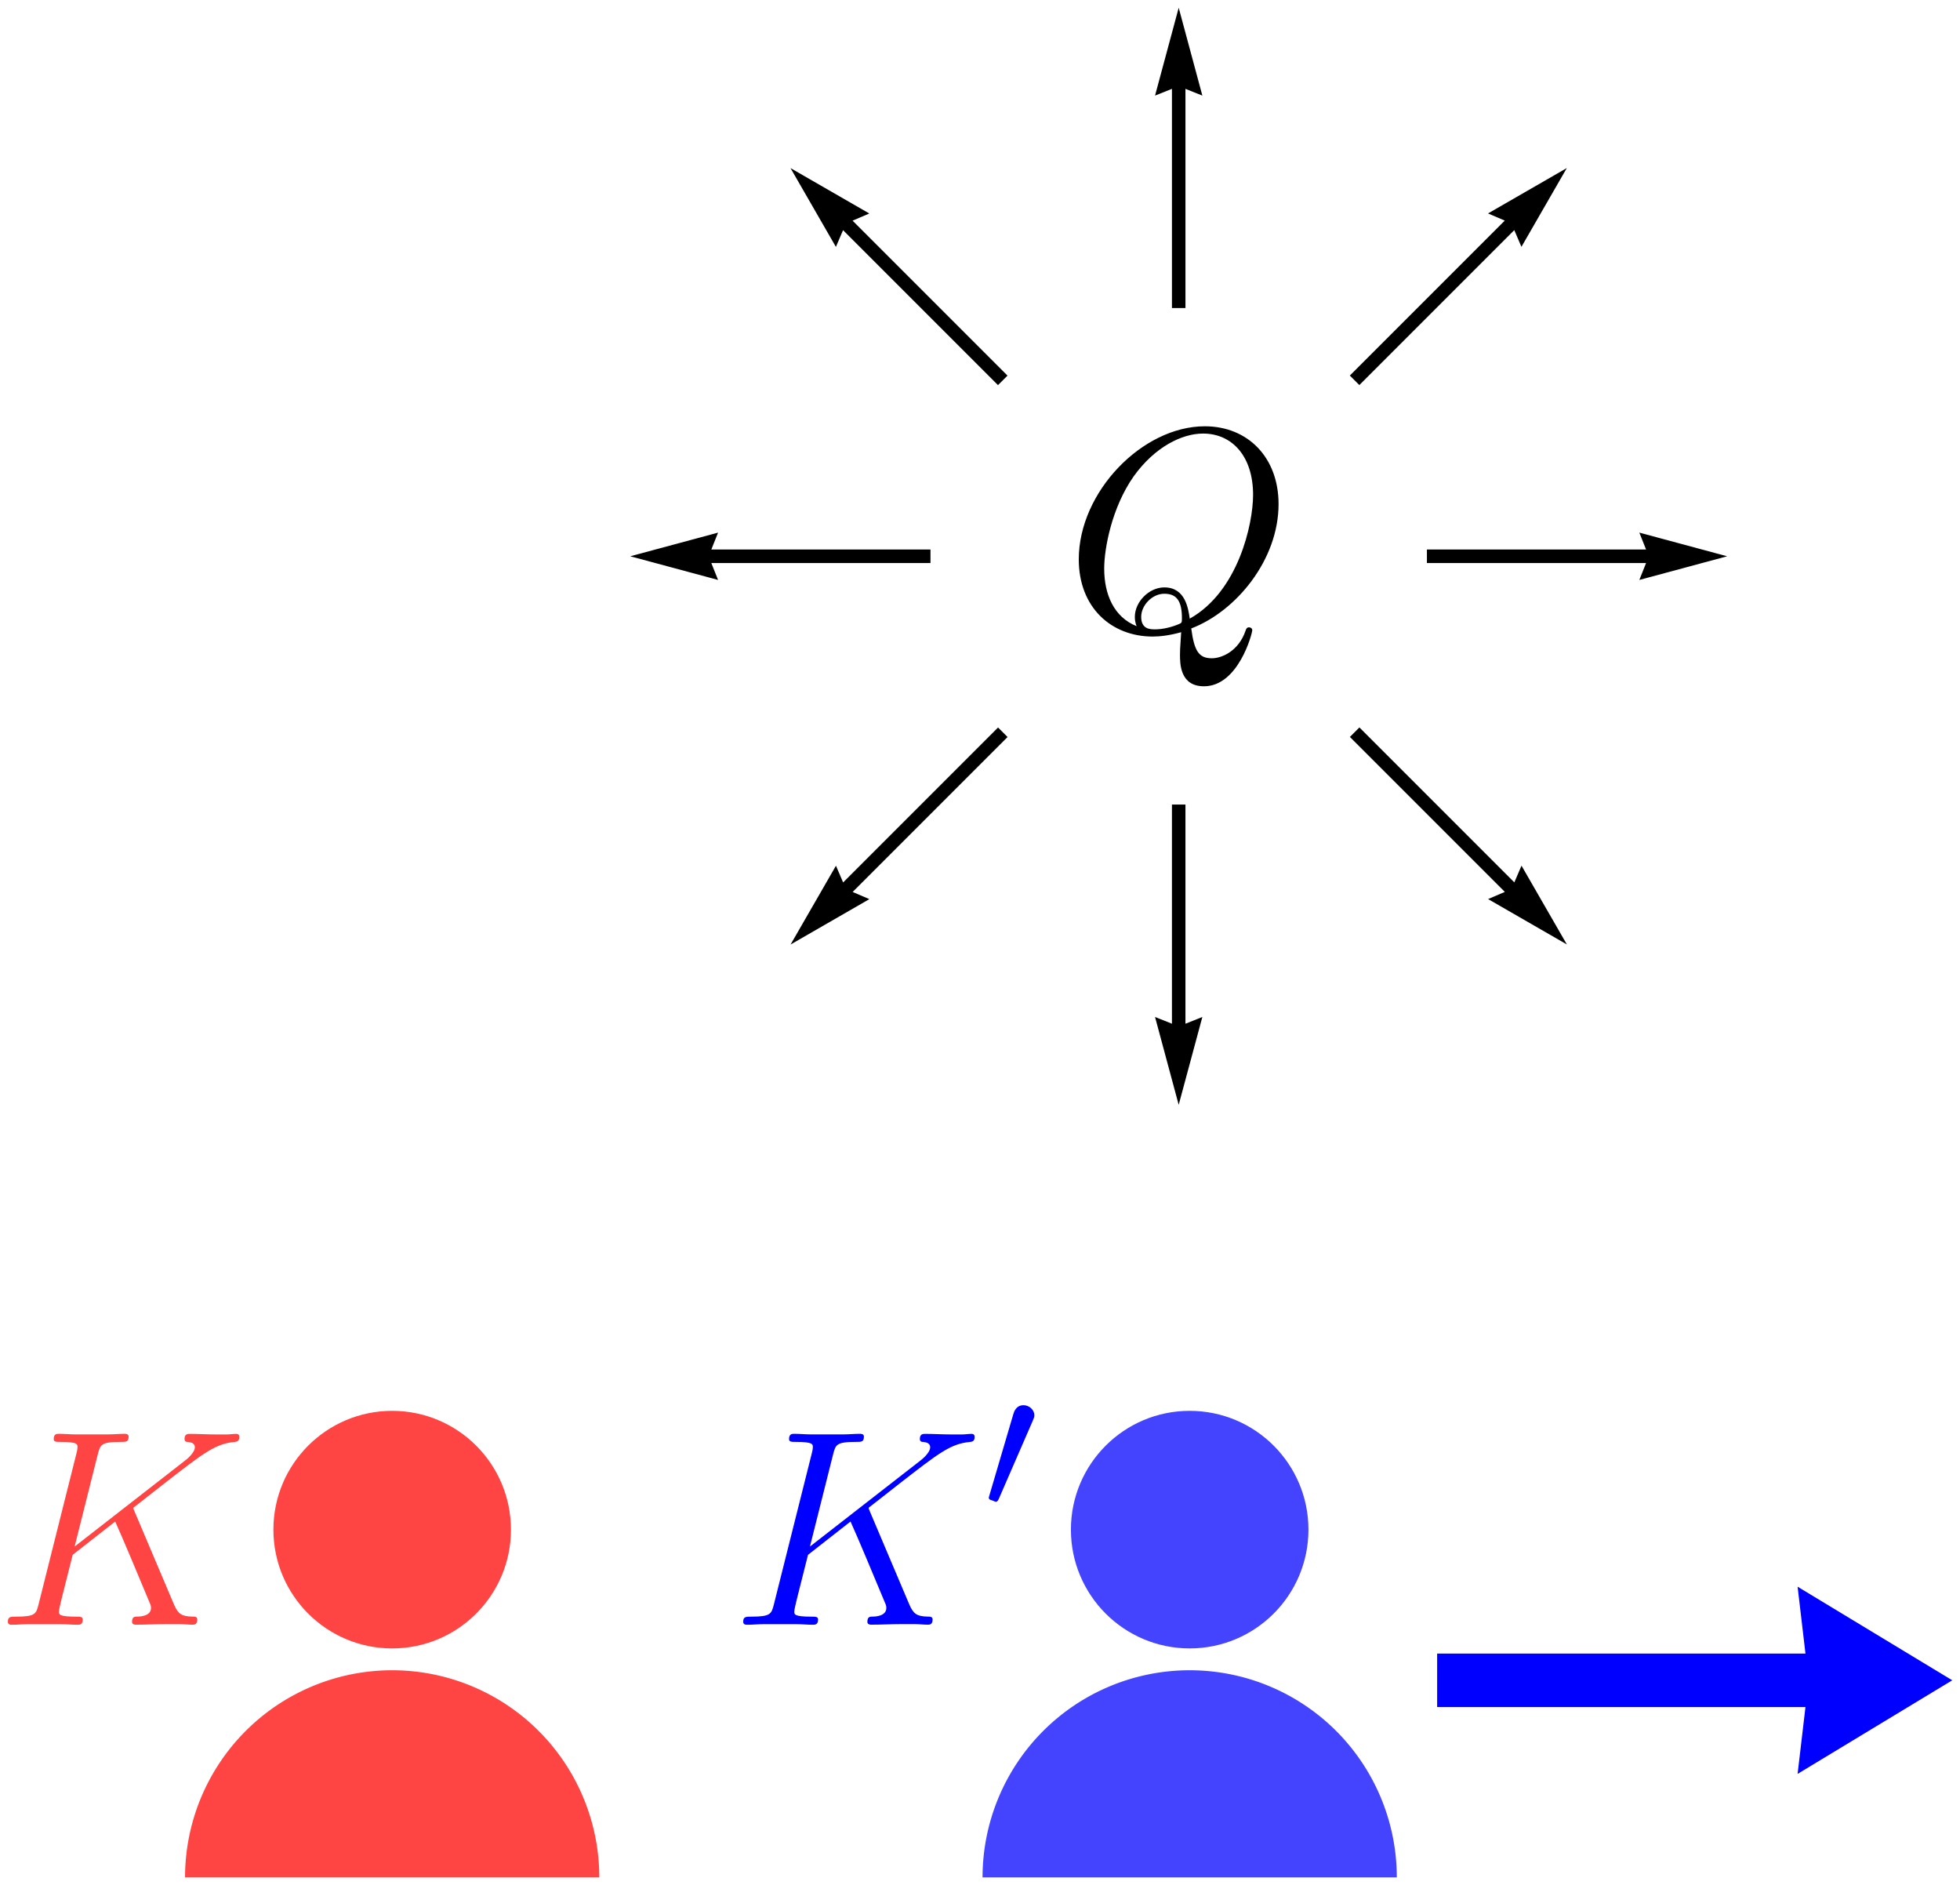 <?xml version="1.0" encoding="UTF-8"?>
<svg width="126.18" height="121.345" version="1.1" viewBox="0 0 33.385 32.106" xmlns="http://www.w3.org/2000/svg"><g transform="translate(-5.1 -259.826)"><g><g stroke-linejoin="round" stroke-miterlimit="1e5"><path d="m20.949 269.415h-3.733l0.115 0.288-1.496-0.403 1.496-0.403-0.115 0.288h3.733v0.23" clip-path="url(#p2985508f7a)" stroke-width=".393"/><path d="m22.099 266.385-2.639-2.639-0.122 0.285-0.773-1.342 1.342 0.773-0.285 0.122 2.639 2.639-0.163 0.163" clip-path="url(#p2985508f7a)" stroke-width=".393"/><path d="m25.062 265.072v-3.733l-0.288 0.115 0.403-1.496 0.403 1.496-0.288-0.115v3.733h-0.23" clip-path="url(#p2985508f7a)" stroke-width=".393"/><path d="m28.092 266.222 2.639-2.639-0.285-0.122 1.342-0.773-0.773 1.342-0.122-0.285-2.639 2.639-0.163-0.163" clip-path="url(#p2985508f7a)" stroke-width=".393"/><path d="m29.405 269.185h3.733l-0.115-0.288 1.496 0.403-1.496 0.403 0.115-0.288h-3.733v-0.23" clip-path="url(#p2985508f7a)" stroke-width=".393"/><path d="m28.255 272.215 2.639 2.639 0.122-0.285 0.773 1.342-1.342-0.773 0.285-0.122-2.639-2.639 0.163-0.163" clip-path="url(#p2985508f7a)" stroke-width=".393"/><path d="m25.292 273.528v3.733l0.288-0.115-0.403 1.496-0.403-1.496 0.288 0.115v-3.733h0.23" clip-path="url(#p2985508f7a)" stroke-width=".393"/><path d="m22.262 272.378-2.639 2.639 0.285 0.122-1.342 0.773 0.773-1.342 0.122 0.285 2.639-2.639 0.163 0.163" clip-path="url(#p2985508f7a)" stroke-width=".393"/></g><path d="m25.391 270.529c0.763-0.291 1.487-1.167 1.487-2.118 0-0.793-0.522-1.325-1.256-1.325-1.064 0-2.147 1.118-2.147 2.266 0 0.818 0.552 1.315 1.261 1.315 0.123 0 0.291-0.02 0.483-0.074-0.02 0.305-0.02 0.315-0.02 0.379 0 0.158 0 0.542 0.409 0.542 0.586 0 0.822-0.901 0.822-0.955 0-0.035-0.034-0.049-0.054-0.049-0.039 0-0.049 0.025-0.059 0.054-0.118 0.35-0.404 0.473-0.576 0.473-0.227 0-0.3-0.133-0.35-0.507zm-0.931-0.039c-0.384-0.153-0.552-0.537-0.552-0.98 0-0.34 0.128-1.039 0.502-1.571 0.36-0.502 0.822-0.729 1.182-0.729 0.493 0 0.852 0.384 0.852 1.044 0 0.493-0.251 1.645-1.079 2.108-0.025-0.172-0.074-0.532-0.433-0.532-0.261 0-0.502 0.246-0.502 0.502 0 0.099 0.03 0.153 0.03 0.158zm0.305 0.054c-0.069 0-0.227 0-0.227-0.212 0-0.197 0.187-0.394 0.394-0.394s0.3 0.118 0.3 0.419c0 0.074-0.005 0.079-0.054 0.099-0.128 0.054-0.276 0.089-0.414 0.089z"/></g><circle cx="25.364" cy="285.877" r="2.023" color="#000000" color-rendering="auto" fill="#44f" image-rendering="auto" shape-rendering="auto" solid-color="#000000" style="isolation:auto;mix-blend-mode:normal"/><path d="m25.364 288.272a3.528 3.528 0 0 0 -3.528 3.528h7.056a3.528 3.528 0 0 0 -3.528 -3.528z" color="#000000" color-rendering="auto" fill="#44f" image-rendering="auto" shape-rendering="auto" solid-color="#000000" style="isolation:auto;mix-blend-mode:normal"/><path d="m19.92 285.575c-0.005-0.014-0.024-0.052-0.024-0.067 0-5e-3 0.005-0.01 0.086-0.071l0.462-0.362c0.638-0.495 0.848-0.662 1.176-0.691 0.033-5e-3 0.081-5e-3 0.081-0.086 0-0.029-0.014-0.052-0.052-0.052-0.052 0-0.11 0.01-0.162 0.01h-0.181c-0.148 0-0.305-0.01-0.448-0.01-0.033 0-0.09 0-0.09 0.086 0 0.048 0.033 0.052 0.062 0.052 0.052 5e-3 0.114 0.024 0.114 0.09 0 0.095-0.143 0.21-0.181 0.238l-1.867 1.453 0.395-1.572c0.043-0.162 0.052-0.21 0.391-0.21 0.09 0 0.133 0 0.133-0.09 0-0.048-0.048-0.048-0.071-0.048-0.086 0-0.186 0.01-0.276 0.01h-0.562c-0.086 0-0.191-0.01-0.276-0.01-0.038 0-0.09 0-0.09 0.09 0 0.048 0.043 0.048 0.114 0.048 0.291 0 0.291 0.038 0.291 0.09 0 0.01 0 0.038-0.019 0.11l-0.643 2.562c-0.043 0.167-0.052 0.214-0.386 0.214-0.09 0-0.138 0-0.138 0.086 0 0.052 0.043 0.052 0.071 0.052 0.09 0 0.186-0.01 0.276-0.01h0.557c0.09 0 0.191 0.01 0.281 0.01 0.038 0 0.09 0 0.09-0.09 0-0.048-0.043-0.048-0.114-0.048-0.291 0-0.291-0.038-0.291-0.086 0-0.033 0.029-0.152 0.048-0.229l0.186-0.738 0.724-0.567c0.138 0.305 0.391 0.914 0.586 1.381 0.014 0.029 0.024 0.057 0.024 0.09 0 0.143-0.191 0.148-0.233 0.148-0.043 0-0.09 0-0.09 0.09 0 0.048 0.052 0.048 0.067 0.048 0.167 0 0.343-0.01 0.51-0.01h0.229c0.071 0 0.152 0.01 0.224 0.01 0.029 0 0.081 0 0.081-0.09 0-0.048-0.043-0.048-0.09-0.048-0.176-5e-3 -0.238-0.043-0.31-0.214z" fill="#00f" stroke-linejoin="round" stroke-miterlimit="1e5" stroke-width=".397"/><path d="m22.689 284.028c0.016-0.041 0.029-0.064 0.029-0.095 0-0.105-0.095-0.175-0.184-0.175-0.127 0-0.162 0.111-0.175 0.156l-0.403 1.368c-0.013 0.038-0.013 0.048-0.013 0.051 0 0.029 0.019 0.035 0.051 0.044 0.057 0.025 0.064 0.025 0.07 0.025 0.009 0 0.029 0 0.051-0.054z" fill="#00f" stroke-linejoin="round" stroke-miterlimit="1e5" stroke-width=".397"/><g fill="#f44"><circle cx="11.78" cy="285.877" r="2.023" color="#000000" color-rendering="auto" image-rendering="auto" shape-rendering="auto" solid-color="#000000" style="isolation:auto;mix-blend-mode:normal"/><path d="m11.78 288.272a3.528 3.528 0 0 0 -3.528 3.528h7.056a3.528 3.528 0 0 0 -3.528 -3.528z" color="#000000" color-rendering="auto" image-rendering="auto" shape-rendering="auto" solid-color="#000000" style="isolation:auto;mix-blend-mode:normal"/><path d="m7.395 285.575c-0.005-0.014-0.024-0.052-0.024-0.067 0-5e-3 0.005-0.01 0.086-0.071l0.462-0.362c0.638-0.495 0.848-0.662 1.176-0.691 0.033-5e-3 0.081-5e-3 0.081-0.086 0-0.029-0.014-0.052-0.052-0.052-0.052 0-0.11 0.01-0.162 0.01h-0.181c-0.148 0-0.305-0.01-0.448-0.01-0.033 0-0.09 0-0.09 0.086 0 0.048 0.033 0.052 0.062 0.052 0.052 5e-3 0.114 0.024 0.114 0.09 0 0.095-0.143 0.21-0.181 0.238l-1.867 1.453 0.395-1.572c0.043-0.162 0.052-0.21 0.391-0.21 0.09 0 0.133 0 0.133-0.09 0-0.048-0.048-0.048-0.071-0.048-0.086 0-0.186 0.01-0.276 0.01h-0.562c-0.086 0-0.191-0.01-0.276-0.01-0.038 0-0.09 0-0.09 0.09 0 0.048 0.043 0.048 0.114 0.048 0.291 0 0.291 0.038 0.291 0.09 0 0.01 0 0.038-0.019 0.11l-0.643 2.562c-0.043 0.167-0.052 0.214-0.386 0.214-0.09 0-0.138 0-0.138 0.086 0 0.052 0.043 0.052 0.071 0.052 0.09 0 0.186-0.01 0.276-0.01h0.557c0.09 0 0.191 0.01 0.281 0.01 0.038 0 0.09 0 0.09-0.09 0-0.048-0.043-0.048-0.114-0.048-0.291 0-0.291-0.038-0.291-0.086 0-0.033 0.029-0.152 0.048-0.229l0.186-0.738 0.724-0.567c0.138 0.305 0.391 0.914 0.586 1.381 0.014 0.029 0.024 0.057 0.024 0.09 0 0.143-0.191 0.148-0.233 0.148-0.043 0-0.09 0-0.09 0.09 0 0.048 0.052 0.048 0.067 0.048 0.167 0 0.343-0.01 0.51-0.01h0.229c0.071 0 0.152 0.01 0.224 0.01 0.029 0 0.081 0 0.081-0.09 0-0.048-0.043-0.048-0.09-0.048-0.176-5e-3 -0.238-0.043-0.31-0.214z"/></g><path d="m29.579 287.988h6.274l-0.134-1.139 2.634 1.594-2.634 1.594 0.134-1.139h-6.274v-0.911" clip-path="url(#p2985508f7a)" fill="#00f" stroke-linejoin="round" stroke-miterlimit="1e5" stroke-width=".265"/></g></svg>
